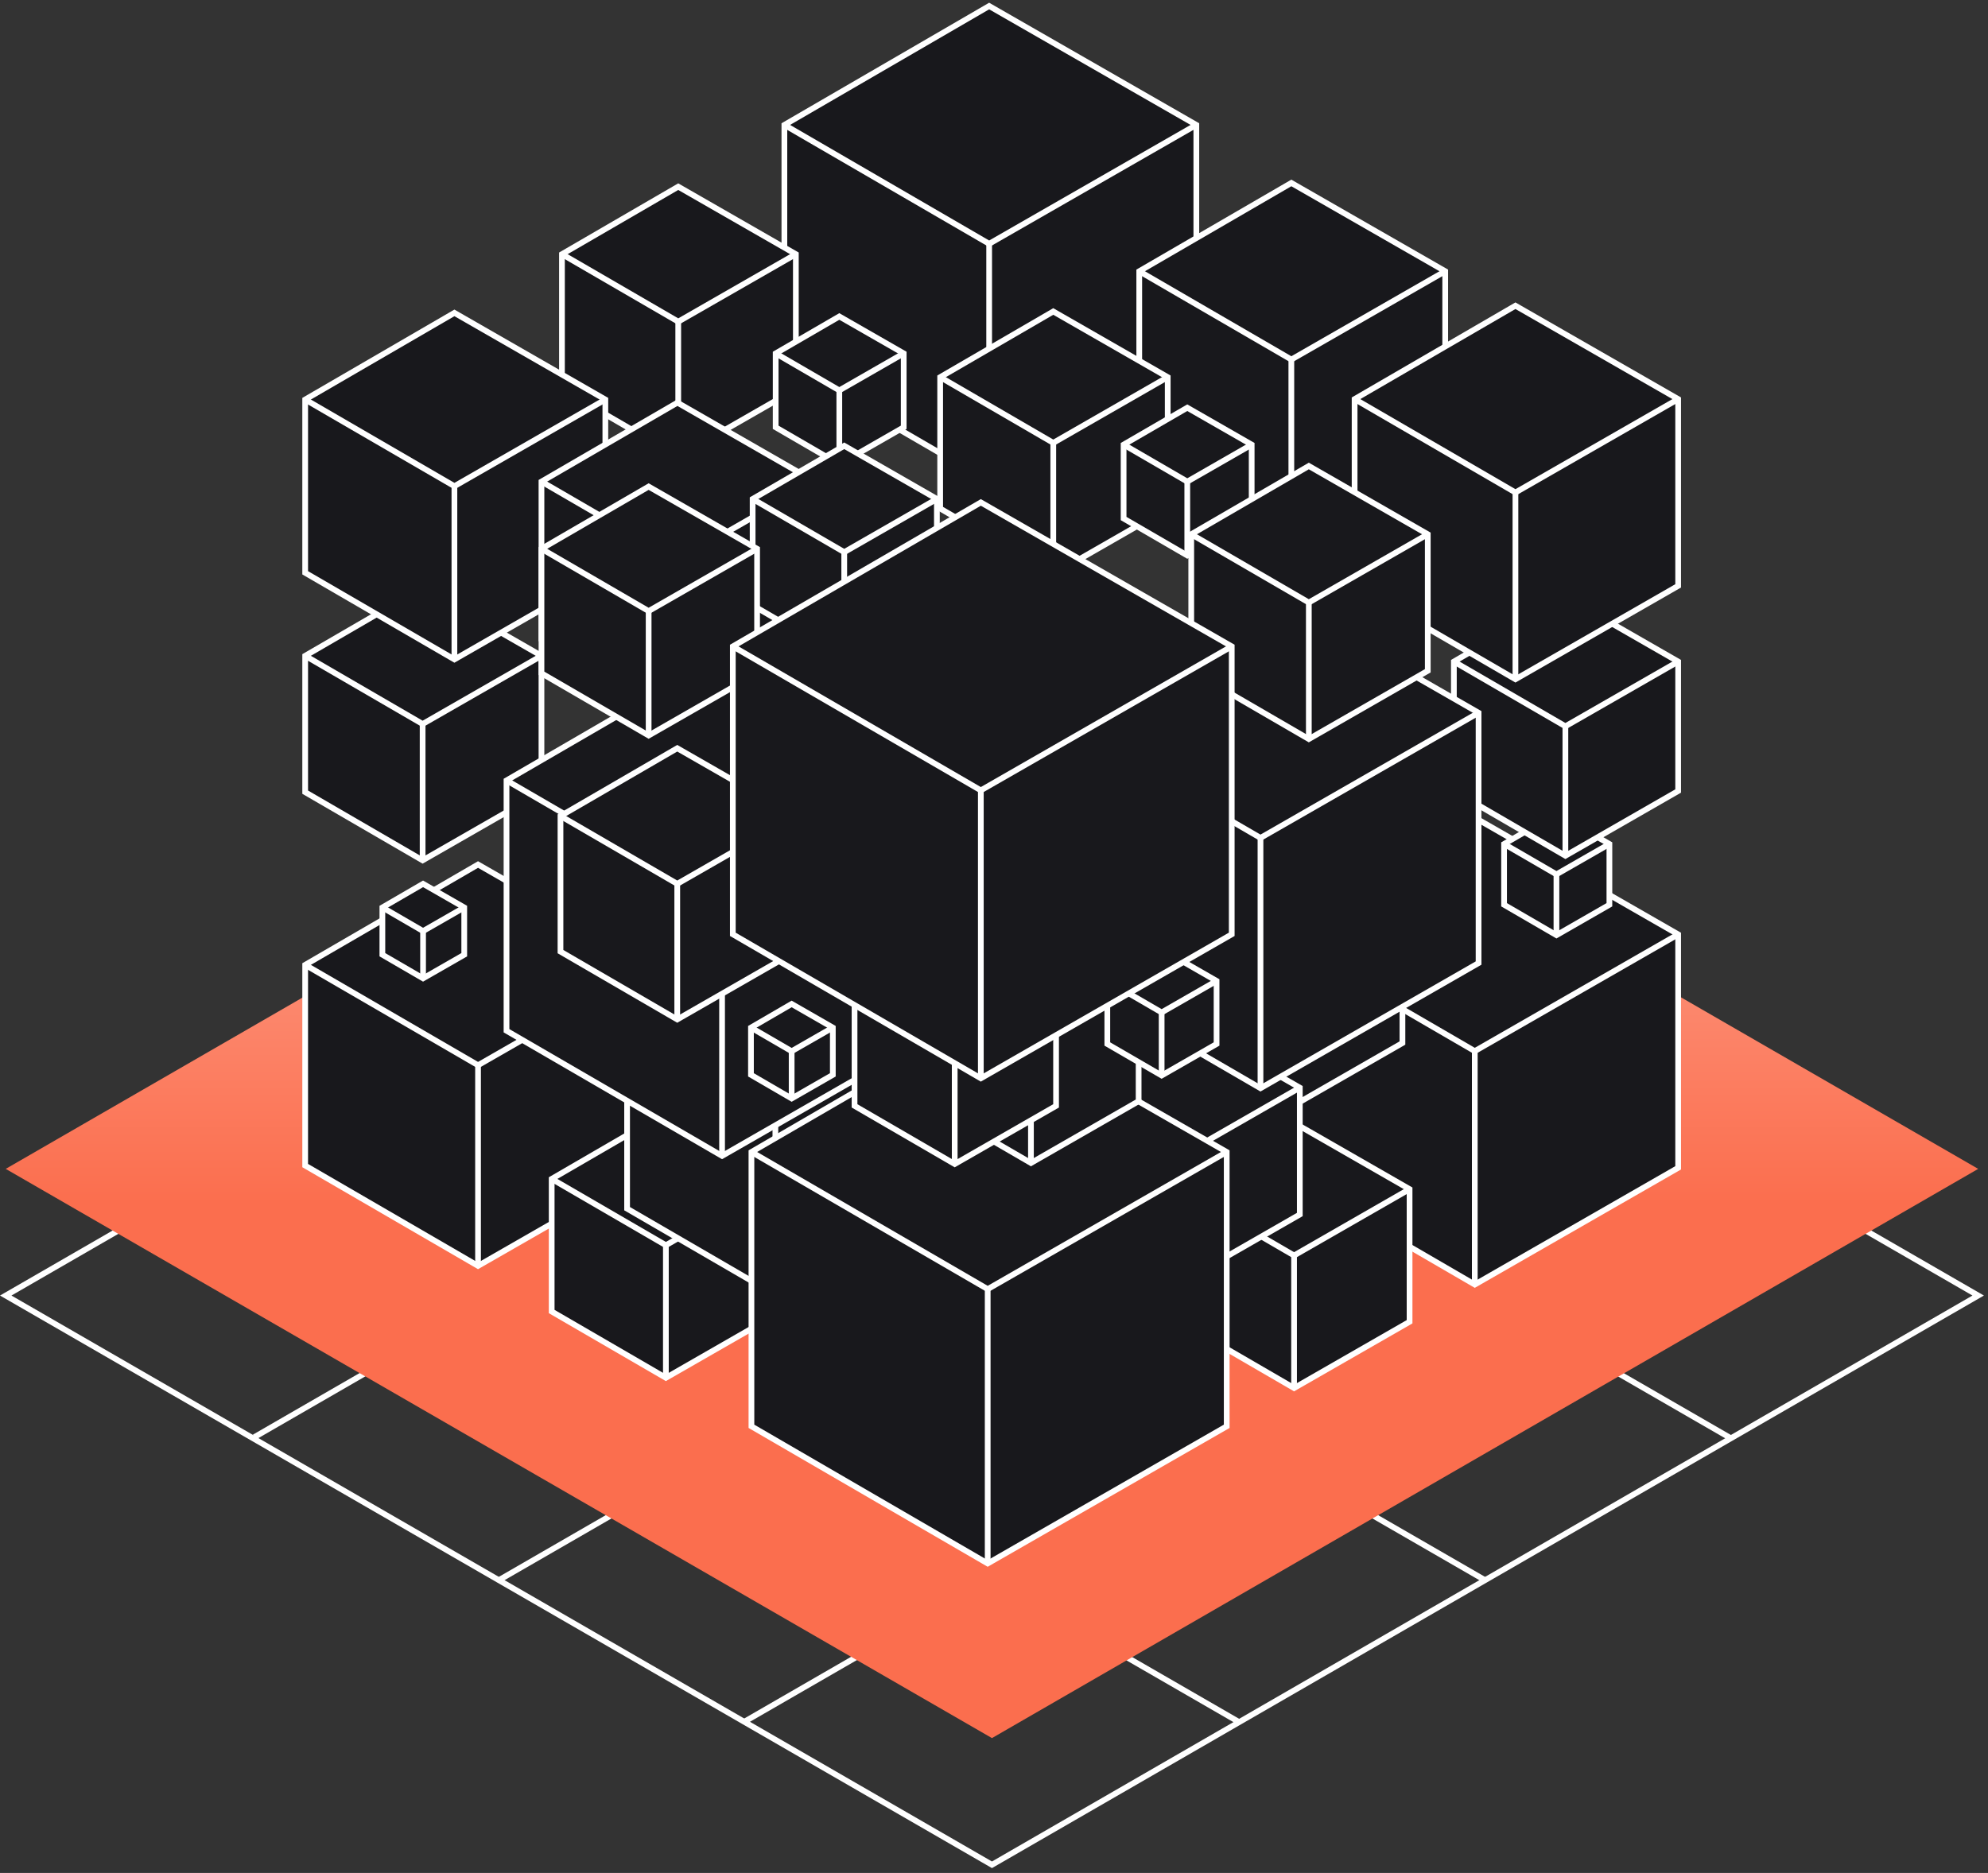 <svg width="347" height="327" viewBox="0 0 347 327" fill="none" xmlns="http://www.w3.org/2000/svg">
<rect x="0" y="0" width="347" height="327" fill="#333333" stroke="none"/>
<path d="M1 226.192L173.144 126.804L345.288 226.192L173.144 325.58L1 226.192Z" stroke="white" stroke-miterlimit="10"/>
<path d="M87.069 275.886L259.213 176.498" stroke="white" stroke-miterlimit="10"/>
<path d="M44.395 250.911L216.539 151.523" stroke="white" stroke-miterlimit="10"/>
<path d="M129.844 300.647L301.988 201.259" stroke="white" stroke-miterlimit="10"/>
<path d="M259.213 275.886L87.069 176.498" stroke="white" stroke-miterlimit="10"/>
<path d="M216.211 300.623L44.067 201.235" stroke="white" stroke-miterlimit="10"/>
<path d="M302.072 251.084L129.928 151.696" stroke="white" stroke-miterlimit="10"/>
<path d="M1 204.077L173.144 104.69L345.288 204.077L173.144 303.459L1 204.077Z" fill="url(#paint0_linear_350_1848)"/>
<path d="M53.268 203.499V168.459L83.44 150.939L113.957 168.459V203.499L83.44 221.014L53.268 203.499Z" fill="#18181C" stroke="white" stroke-miterlimit="10"/>
<path d="M53.268 168.459L83.44 185.979L113.957 168.459" stroke="white" stroke-miterlimit="10"/>
<path d="M83.44 221.013V185.979" stroke="white" stroke-miterlimit="10"/>
<path d="M136.912 63.327V21.809L172.655 1.053L208.816 21.809V63.327L172.655 84.083L136.912 63.327Z" fill="#18181C" stroke="white" stroke-miterlimit="10"/>
<path d="M136.912 21.809L172.655 42.565L208.816 21.809" stroke="white" stroke-miterlimit="10"/>
<path d="M172.655 84.083V42.565" stroke="white" stroke-miterlimit="10"/>
<path d="M198.852 78.195V47.356L225.4 31.94L252.258 47.356V78.195L225.4 93.612L198.852 78.195Z" fill="#18181C" stroke="white" stroke-miterlimit="10"/>
<path d="M198.852 47.356L225.4 62.773L252.258 47.356" stroke="white" stroke-miterlimit="10"/>
<path d="M225.4 93.612V62.773" stroke="white" stroke-miterlimit="10"/>
<path d="M222.331 203.893V163.138L257.419 142.757L292.918 163.138V203.893L257.419 224.273L222.331 203.893Z" fill="#18181C" stroke="white" stroke-miterlimit="10"/>
<path d="M222.331 163.138L257.419 183.518L292.918 163.138" stroke="white" stroke-miterlimit="10"/>
<path d="M257.419 224.273V183.518" stroke="white" stroke-miterlimit="10"/>
<path d="M262.532 157.965V147.352L271.674 142.042L280.916 147.352V157.965L271.674 163.275L262.532 157.965Z" fill="#18181C" stroke="white" stroke-miterlimit="10"/>
<path d="M262.532 147.352L271.674 152.655L280.916 147.352" stroke="white" stroke-miterlimit="10"/>
<path d="M271.673 163.275V152.656" stroke="white" stroke-miterlimit="10"/>
<path d="M205.943 230.769V207.617L225.877 196.044L246.037 207.617V230.769L225.877 242.342L205.943 230.769Z" fill="#18181C" stroke="white" stroke-miterlimit="10"/>
<path d="M205.943 207.617L225.877 219.196L246.037 207.617" stroke="white" stroke-miterlimit="10"/>
<path d="M225.877 242.342V219.196" stroke="white" stroke-miterlimit="10"/>
<path d="M196.665 182.106V154.324L220.591 140.433L244.792 154.324V182.106L220.591 196.003L196.665 182.106Z" fill="#18181C" stroke="white" stroke-miterlimit="10"/>
<path d="M196.665 154.324L220.591 168.215L244.792 154.324" stroke="white" stroke-miterlimit="10"/>
<path d="M220.591 196.003V168.215" stroke="white" stroke-miterlimit="10"/>
<path d="M130.702 161.571V145.063L144.909 136.816L159.283 145.063V161.571L144.909 169.818L130.702 161.571Z" fill="#18181C" stroke="white" stroke-miterlimit="10"/>
<path d="M130.702 145.063L144.909 153.317L159.283 145.063" stroke="white" stroke-miterlimit="10"/>
<path d="M144.909 169.818V153.317" stroke="white" stroke-miterlimit="10"/>
<path d="M96.294 228.981V205.83L116.227 194.257L136.387 205.83V228.981L116.227 240.554L96.294 228.981Z" fill="#18181C" stroke="white" stroke-miterlimit="10"/>
<path d="M96.294 205.83L116.227 217.408L136.387 205.83" stroke="white" stroke-miterlimit="10"/>
<path d="M116.227 240.554V217.408" stroke="white" stroke-miterlimit="10"/>
<path d="M121.984 114.934V106.686L129.087 102.556L136.274 106.686V114.934L129.087 119.063L121.984 114.934Z" fill="#18181C" stroke="white" stroke-miterlimit="10"/>
<path d="M121.984 106.686L129.087 110.81L136.274 106.686" stroke="white" stroke-miterlimit="10"/>
<path d="M129.087 119.063V110.81" stroke="white" stroke-miterlimit="10"/>
<path d="M253.772 138.103V115.506L273.235 104.201L292.918 115.506V138.103L273.235 149.408L253.772 138.103Z" fill="#18181C" stroke="white" stroke-miterlimit="10"/>
<path d="M253.772 115.506L273.235 126.804L292.918 115.506" stroke="white" stroke-miterlimit="10"/>
<path d="M273.235 149.408V126.804" stroke="white" stroke-miterlimit="10"/>
<path d="M135.857 200.365V158.758L171.684 137.954L207.928 158.758V200.365L171.684 221.169L135.857 200.365Z" fill="#18181C" stroke="white" stroke-miterlimit="10"/>
<path d="M135.857 158.758L171.684 179.561L207.928 158.758" stroke="white" stroke-miterlimit="10"/>
<path d="M171.684 221.169V179.561" stroke="white" stroke-miterlimit="10"/>
<path d="M154.17 126.155V106.317L171.249 96.4L188.525 106.317V126.155L171.249 136.071L154.17 126.155Z" fill="#18181C" stroke="white" stroke-miterlimit="10"/>
<path d="M154.17 106.317L171.249 116.239L188.525 106.317" stroke="white" stroke-miterlimit="10"/>
<path d="M171.249 136.071V116.239" stroke="white" stroke-miterlimit="10"/>
<path d="M118.438 165.813V145.981L135.517 136.059L152.793 145.981V165.813L135.517 175.736L118.438 165.813Z" fill="#18181C" stroke="white" stroke-miterlimit="10"/>
<path d="M118.438 145.981L135.517 155.897L152.793 145.981" stroke="white" stroke-miterlimit="10"/>
<path d="M135.517 175.735V155.897" stroke="white" stroke-miterlimit="10"/>
<path d="M188.525 212.045V189.901L207.588 178.828L226.878 189.901V212.045L207.588 223.111L188.525 212.045Z" fill="#18181C" stroke="white" stroke-miterlimit="10"/>
<path d="M188.525 189.9L207.588 200.973L226.878 189.9" stroke="white" stroke-miterlimit="10"/>
<path d="M207.588 223.111V200.973" stroke="white" stroke-miterlimit="10"/>
<path d="M164.104 88.785V65.848L183.846 54.382L203.822 65.848V88.785L183.846 100.25L164.104 88.785Z" fill="#18181C" stroke="white" stroke-miterlimit="10"/>
<path d="M164.104 65.848L183.846 77.319L203.822 65.848" stroke="white" stroke-miterlimit="10"/>
<path d="M183.847 100.25V77.319" stroke="white" stroke-miterlimit="10"/>
<path d="M98.088 67.945V44.376L118.385 32.589L138.914 44.376V67.945L118.385 79.727L98.088 67.945Z" fill="#18181C" stroke="white" stroke-miterlimit="10"/>
<path d="M98.088 44.377L118.385 56.158L138.914 44.377" stroke="white" stroke-miterlimit="10"/>
<path d="M118.385 79.727V56.158" stroke="white" stroke-miterlimit="10"/>
<path d="M109.458 211.026V180.974L135.339 165.945L161.517 180.974V211.026L135.339 226.055L109.458 211.026Z" fill="#18181C" stroke="white" stroke-miterlimit="10"/>
<path d="M109.458 180.974L135.339 196.003L161.517 180.974" stroke="white" stroke-miterlimit="10"/>
<path d="M135.339 226.055V196.003" stroke="white" stroke-miterlimit="10"/>
<path d="M53.268 138.306V114.499L73.768 102.592L94.512 114.499V138.306L73.768 150.212L53.268 138.306Z" fill="#18181C" stroke="white" stroke-miterlimit="10"/>
<path d="M53.268 114.499L73.768 126.405L94.512 114.499" stroke="white" stroke-miterlimit="10"/>
<path d="M73.768 150.212V126.405" stroke="white" stroke-miterlimit="10"/>
<path d="M53.268 100.006V69.757L79.316 54.626L105.662 69.757V100.006L79.316 115.13L53.268 100.006Z" fill="#18181C" stroke="white" stroke-miterlimit="10"/>
<path d="M53.268 69.757L79.316 84.881L105.662 69.757" stroke="white" stroke-miterlimit="10"/>
<path d="M79.316 115.13V84.881" stroke="white" stroke-miterlimit="10"/>
<path d="M94.512 111.644V84.083L118.242 70.299L142.245 84.083V111.644L118.242 125.422L94.512 111.644Z" fill="#18181C" stroke="white" stroke-miterlimit="10"/>
<path d="M94.512 84.083L118.242 97.861L142.245 84.083" stroke="white" stroke-miterlimit="10"/>
<path d="M118.242 125.422V97.86" stroke="white" stroke-miterlimit="10"/>
<path d="M182.381 168.143V124.444L220.013 102.592L258.081 124.444V168.143L220.013 189.996L182.381 168.143Z" fill="#18181C" stroke="white" stroke-miterlimit="10"/>
<path d="M182.381 124.445L220.013 146.291L258.081 124.445" stroke="white" stroke-miterlimit="10"/>
<path d="M220.013 189.996V146.291" stroke="white" stroke-miterlimit="10"/>
<path d="M88.41 179.961V136.256L126.036 114.403L164.104 136.256V179.961L126.036 201.813L88.41 179.961Z" fill="#18181C" stroke="white" stroke-miterlimit="10"/>
<path d="M88.41 136.256L126.036 158.108L164.104 136.256" stroke="white" stroke-miterlimit="10"/>
<path d="M126.036 201.813V158.108" stroke="white" stroke-miterlimit="10"/>
<path d="M131.161 249.022V201.128L172.399 177.177L214.119 201.128V249.022L172.399 272.972L131.161 249.022Z" fill="#18181C" stroke="white" stroke-miterlimit="10"/>
<path d="M131.161 201.128L172.399 225.072L214.119 201.128" stroke="white" stroke-miterlimit="10"/>
<path d="M172.399 272.972V225.072" stroke="white" stroke-miterlimit="10"/>
<path d="M97.831 166.147V142.471L118.212 130.636L138.837 142.471V166.147L118.212 177.988L97.831 166.147Z" fill="#18181C" stroke="white" stroke-miterlimit="10"/>
<path d="M97.831 142.471L118.212 154.312L138.837 142.471" stroke="white" stroke-miterlimit="10"/>
<path d="M118.212 177.988V154.312" stroke="white" stroke-miterlimit="10"/>
<path d="M161.368 192.26V170.682L179.949 159.896L198.745 170.682V192.26L179.949 203.052L161.368 192.26Z" fill="#18181C" stroke="white" stroke-miterlimit="10"/>
<path d="M161.368 170.682L179.949 181.474L198.745 170.682" stroke="white" stroke-miterlimit="10"/>
<path d="M179.949 203.052V181.474" stroke="white" stroke-miterlimit="10"/>
<path d="M66.742 166.689V158.436L73.845 154.312L81.032 158.436V166.689L73.845 170.813L66.742 166.689Z" fill="#18181C" stroke="white" stroke-miterlimit="10"/>
<path d="M66.742 158.436L73.845 162.56L81.032 158.436" stroke="white" stroke-miterlimit="10"/>
<path d="M73.846 170.813V162.56" stroke="white" stroke-miterlimit="10"/>
<path d="M135.392 74.602V61.7L146.5 55.252L157.739 61.7V74.602L146.5 81.055L135.392 74.602Z" fill="#18181C" stroke="white" stroke-miterlimit="10"/>
<path d="M135.392 61.7L146.5 68.154L157.739 61.7" stroke="white" stroke-miterlimit="10"/>
<path d="M146.5 81.055V68.154" stroke="white" stroke-miterlimit="10"/>
<path d="M196.122 90.531V77.629L207.236 71.181L218.476 77.629V90.531L207.236 96.984L196.122 90.531Z" fill="#18181C" stroke="white" stroke-miterlimit="10"/>
<path d="M196.122 77.629L207.236 84.083L218.476 77.629" stroke="white" stroke-miterlimit="10"/>
<path d="M207.237 96.984V84.083" stroke="white" stroke-miterlimit="10"/>
<path d="M131.37 105.685V87.116L147.358 77.832L163.532 87.116V105.685L147.358 114.969L131.37 105.685Z" fill="#18181C" stroke="white" stroke-miterlimit="10"/>
<path d="M131.37 87.116L147.358 96.4L163.532 87.116" stroke="white" stroke-miterlimit="10"/>
<path d="M147.358 114.969V96.4" stroke="white" stroke-miterlimit="10"/>
<path d="M255.321 108.557V100.31L262.425 96.18L269.612 100.31V108.557L262.425 112.687L255.321 108.557Z" fill="#18181C" stroke="white" stroke-miterlimit="10"/>
<path d="M255.321 100.31L262.425 104.433L269.612 100.31" stroke="white" stroke-miterlimit="10"/>
<path d="M262.425 112.687V104.434" stroke="white" stroke-miterlimit="10"/>
<path d="M131.078 187.66V179.412L138.181 175.282L145.368 179.412V187.66L138.181 191.789L131.078 187.66Z" fill="#18181C" stroke="white" stroke-miterlimit="10"/>
<path d="M131.078 179.412L138.181 183.536L145.368 179.412" stroke="white" stroke-miterlimit="10"/>
<path d="M138.181 191.79V183.536" stroke="white" stroke-miterlimit="10"/>
<path d="M149.158 193.077V172.768L166.642 162.613L184.335 172.768V193.077L166.642 203.231L149.158 193.077Z" fill="#18181C" stroke="white" stroke-miterlimit="10"/>
<path d="M149.158 172.768L166.642 182.922L184.335 172.768" stroke="white" stroke-miterlimit="10"/>
<path d="M166.642 203.231V182.922" stroke="white" stroke-miterlimit="10"/>
<path d="M193.28 182.273V171.26L202.761 165.754L212.349 171.26V182.273L202.761 187.773L193.28 182.273Z" fill="#18181C" stroke="white" stroke-miterlimit="10"/>
<path d="M193.28 171.26L202.761 176.766L212.349 171.26" stroke="white" stroke-miterlimit="10"/>
<path d="M202.761 187.773V176.766" stroke="white" stroke-miterlimit="10"/>
<path d="M94.512 117.55V95.817L113.218 84.953L132.15 95.817V117.55L113.218 128.413L94.512 117.55Z" fill="#18181C" stroke="white" stroke-miterlimit="10"/>
<path d="M94.512 95.816L113.218 106.686L132.15 95.816" stroke="white" stroke-miterlimit="10"/>
<path d="M113.218 128.413V106.686" stroke="white" stroke-miterlimit="10"/>
<path d="M236.443 102.288V69.679L264.516 53.375L292.918 69.679V102.288L264.516 118.593L236.443 102.288Z" fill="#18181C" stroke="white" stroke-miterlimit="10"/>
<path d="M236.443 69.679L264.516 85.984L292.918 69.679" stroke="white" stroke-miterlimit="10"/>
<path d="M264.516 118.592V85.984" stroke="white" stroke-miterlimit="10"/>
<path d="M207.928 117.115V93.278L228.451 81.359L249.213 93.278V117.115L228.451 129.033L207.928 117.115Z" fill="#18181C" stroke="white" stroke-miterlimit="10"/>
<path d="M207.928 93.278L228.451 105.196L249.213 93.278" stroke="white" stroke-miterlimit="10"/>
<path d="M228.451 129.033V105.196" stroke="white" stroke-miterlimit="10"/>
<path d="M127.913 163.126V112.854L171.201 87.718L214.995 112.854V163.126L171.201 188.268L127.913 163.126Z" fill="#18181C" stroke="white" stroke-miterlimit="10"/>
<path d="M127.913 112.854L171.201 137.99L214.995 112.854" stroke="white" stroke-miterlimit="10"/>
<path d="M171.201 188.268V137.99" stroke="white" stroke-miterlimit="10"/>
<defs>
<linearGradient id="paint0_linear_350_1848" x1="173.144" y1="86.454" x2="173.144" y2="321.695" gradientUnits="userSpaceOnUse">
<stop offset="0.073" stop-color="#FFBAAA"/>
<stop offset="0.526" stop-color="#FB6E4E"/>
<stop offset="0.917" stop-color="#FB6E4E"/>
</linearGradient>
</defs>
</svg>
